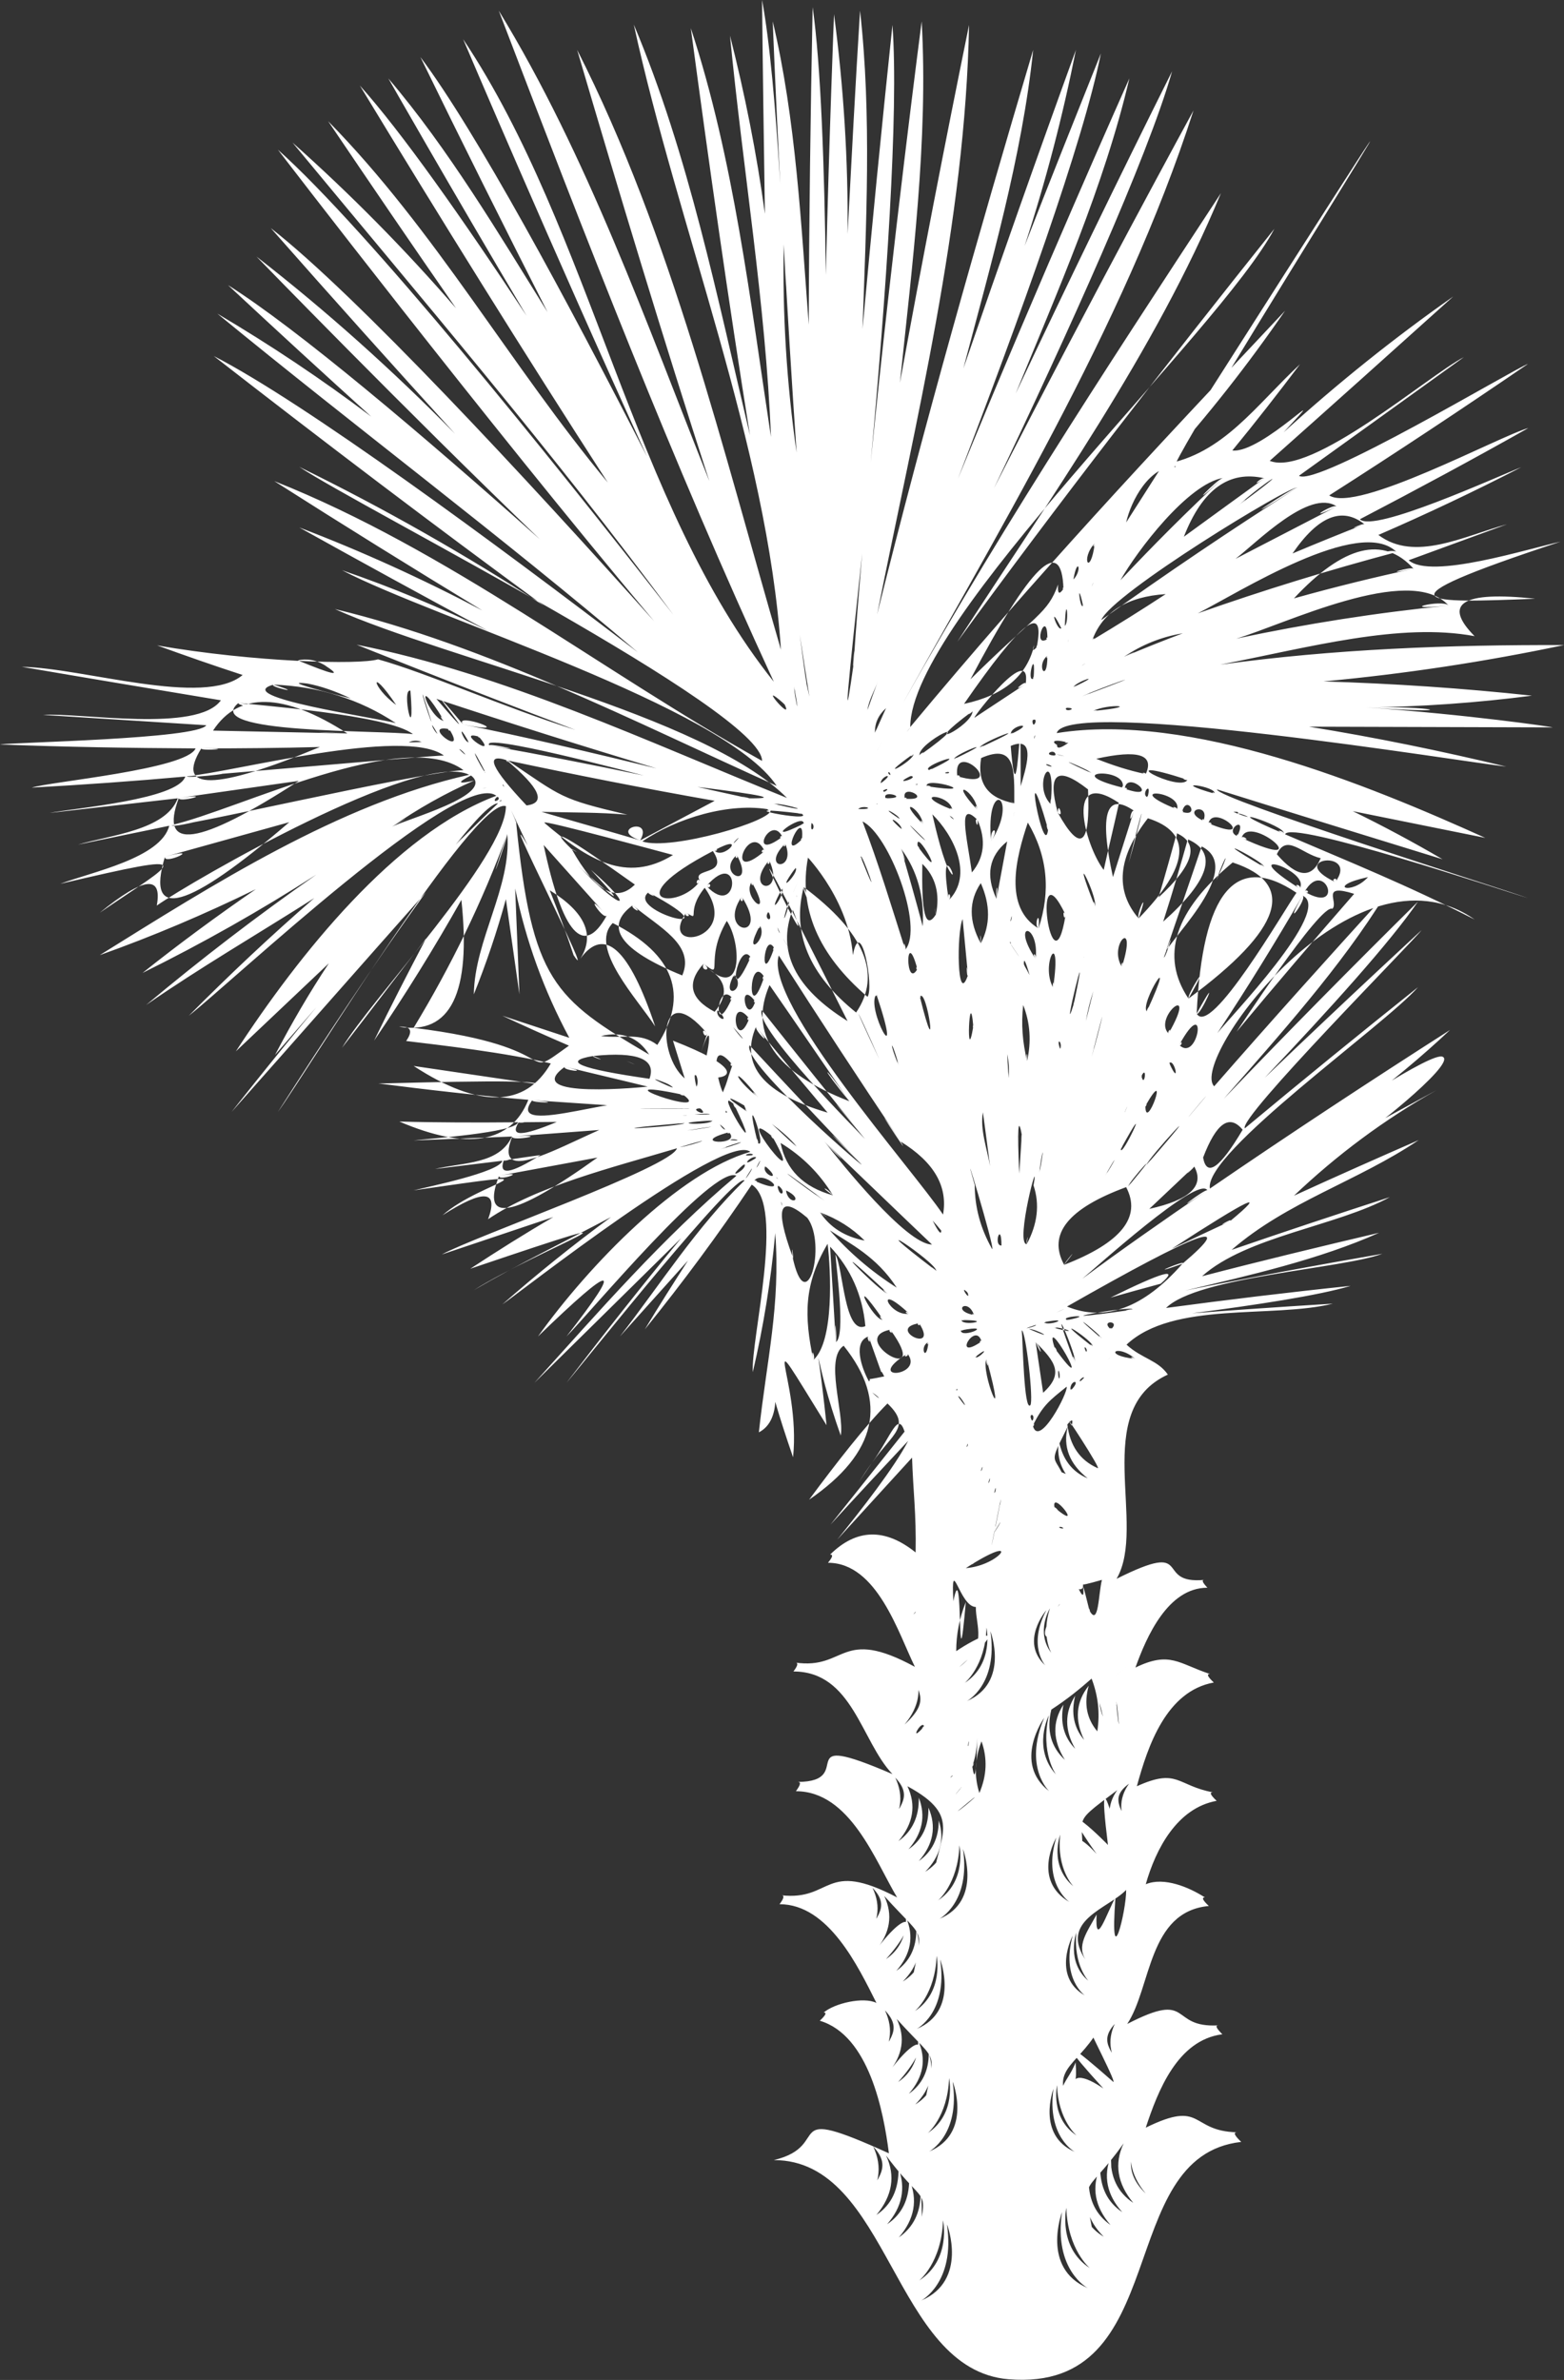 <?xml version="1.0" encoding="utf-8"?>
<!-- Generator: Adobe Illustrator 19.0.0, SVG Export Plug-In . SVG Version: 6.00 Build 0)  -->
<svg version="1.1" id="Layer_1" xmlns:sketch="http://www.bohemiancoding.com/sketch/ns"
	 xmlns="http://www.w3.org/2000/svg" xmlns:xlink="http://www.w3.org/1999/xlink" x="0px" y="0px" viewBox="-726.7 236.4 439 667.8"
	 style="enable-background:new -726.7 236.4 439 667.8;" xml:space="preserve">
<rect x="-726.7" y="236.4" width="439" height="667.8" fill="#333333" stroke="none"/>
<style type="text/css">
	.st0{fill:#FFFFFF;}
</style>
<title>fat palm</title>
<desc>Created with Sketch.</desc>
<g>
	<path class="st0" d="M-343.2,434.9c15.6-0.2,31.1-1.3,46.5-3.3c-19.4-2.1-38.9-3.4-58.5-4c22.7-2.1,45.2-5.5,67.5-10.2
		c-32.2-0.1-64.6,1.1-96.5,5.5c25.2-4.9,50.4-11.9,71.4-8c-9.1-9.2-3.4-12.7,17-10.5c-30.6,1.2-47,1.8,7.1-16
		c-8.9,1.9-36.4,10.7-42.6,5.2c9.2-3.4,18.4-6.7,27.6-10.1c-12.1,3.3-25.9,10.7-36.1,3c13.6-5.9,26.9-12.2,40.1-19
		c-6.7,2.6-41.4,18.5-45.3,14.6c15.9-8.3,31.7-16.8,47.3-25.6c-8,2.2-48.2,24-55.9,18.9c18.8-12,37.4-24.3,55.8-36.9
		c-4.1,1.5-59.2,34.6-64.3,31.4c15.4-11.1,30.9-22.2,46.3-33.3c-10,5.2-43,33.8-54.5,29.1c17.2-15.3,34.4-30.7,51.5-46.1
		c-16.7,11.7-32.5,24.4-47.6,38.1c15.5-16.7-6,6.1-14.4,5.1c6.5-7.9,12.8-16,19-24.2c-12.4,11.5-21.6,25.3-38.2,28.1
		c12.3-13.6,23.6-28,34-43.1c-38.4,40.8-69.4,73.8-105.2,116.8c0-30.1,86.8-110.7,102.2-139.8c-30.4,38.1-60.3,76.5-89,115.9
		c25.9-40.1,55.6-81.5,74-125.9c-32.8,50-65.8,100.3-94.6,152.7c30.8-55.8,67.3-114.9,86.9-175.9c0,0-28.7,52.5-56,106
		c20.8-43.6,43-92.5,50-117c-15,30-29.6,60.1-43.9,90.4c11.6-28.3,24.9-58.4,31.9-88.4c0,0-25.1,56.2-48.1,112.3
		c17.2-44.8,35.2-94.5,40.1-119.3c-7.2,18-14.4,36-21.4,54c5.9-18,10.7-36.4,14.4-55c-10.8,29.7-21.3,59.5-31.6,89.4
		c7.6-28.8,16.5-59.5,19.6-89.4c-15.6,52.5-30.6,105.2-43.8,158.4c10.7-53.8,24.8-110.3,25.8-165.4c-6.8,33.4-13.3,66.9-19.4,100.4
		c3.4-32.8,8-68.2,6.1-101.4c0,0-8.2,62.7-14.3,123.7c4.3-47,7.9-98.1,6.1-122.7c-3,28.4-5.8,56.8-8.4,85.3
		c1-29.2,2.6-60.1-0.7-89.3c-1.3,20.9-2.4,41.8-3.5,62.7c0.2-20.7-1.1-41.2-3.8-61.7c0,0-1.3,32.3-2.3,73.1
		c-0.4-30.8-1.4-58.9-3.7-75.1c-0.6,29.7-1,59.4-1.1,89.1c-2.1-27.8-3.6-57.7-10.1-85.1c0,0,0.7,18.7,2.1,45.6
		c-1.3-21.3-2.9-39.7-5.1-51.6c0.2,20,0.5,40,0.8,60c-2.3-16.9-5.6-33.5-9.8-50c3.6,37.4,10,75.1,11.5,112.6
		c-5.8-38-10.4-78-22.5-114.7c5.1,38.1,10.5,76.2,16.6,114.2c-9.1-38.3-17.2-78.8-32.6-115.2c12.3,56.6,37.5,118.2,41.3,175.4
		c-16.3-55.9-30.7-116.2-57.2-168.3c11.9,40.5,24.1,80.9,37.1,121c-17.6-44.2-34.2-91.3-59.1-132c24.2,63.3,48.8,126.8,77.2,188.3
		c-39.8-49.8-51-126.1-87.2-180.3c0,0,25,58.9,51.6,117.1c-22.6-44.3-48-91.3-63.6-112.1c11.7,24,23.6,47.8,35.7,71.6
		c-13.7-22-27.8-45.8-44.7-65.6c0,0,17,29.9,38.8,66.6c-18-27.3-35.1-51.6-46.8-64.6c22.7,37.4,45.8,74.6,69.6,111.4
		c-27.3-32.8-48.4-70.8-78.5-101.4c11.9,17.6,23.8,35.1,35.9,52.5c-14.3-16.5-29.6-32-45.9-46.5c36.3,43.9,73,86.7,106.9,132.5
		c-35.8-45.9-85.9-108.1-111-130.5c0,0,57.7,75.3,105.6,132.3c-36-40.2-83.7-91.7-107.6-110.3c17.1,19.4,34.3,38.6,51.7,57.7
		c-17.5-17.8-36-34.4-55.7-49.7c0,0,42,43.3,79.5,79.3c-33.1-29.5-68.1-59.1-87.5-71.3c13.3,12.4,26.7,24.7,40.2,36.9
		c-13.9-10.5-28.3-20.1-43.2-28.9c39,32,79.5,62.3,118,95c-40.6-31-93.5-70-119-83.1c30.6,23.8,61.4,47.2,92.7,70.1
		c-22.1-14.4-45-27.4-68.7-39c17.8,11.8,129.9,68.4,129.9,82.5c-45.5-25.4-88.2-59.2-136.9-78.5c19.3,12.3,38.8,24.4,58.4,36.3
		c-16.7-8.8-33.8-16.6-51.4-23.3c17.6,9.8,35.3,19.5,53,29c-13.3-6.5-27-12.2-41-17c26,13.6,107.1,38.2,122,60.5
		c-39.6-17.8-81.4-39.4-124-49.6c31.7,14.2,103.5,29.6,126.9,53c-38.7-15.6-79.6-34.9-120.8-43c0,0,29.3,11.8,61.4,23.9
		c-20.3-6.4-41.7-16-55.4-19.8c-5.2,1.6-34.8,0.8-62-3.9c8,2.9,16,5.7,24,8.3c-10.8,9.1-44.7-2-62-2.3c18.6,3.2,37.3,6.3,55.9,9.4
		c-6.6,9.2-39.4,3.4-49.9,4.1c15.3,1,30.5,1.9,45.8,2.9c-2.4,3.9-54.8,4.8-57.9,5.4c18.3,0.7,36.6,1,54.9,1.1
		c-2.6,5.9-40.7,9.3-46,11c14.4-0.8,28.7-1.8,43.1-3.1c-2.1,6.4-30.6,8.8-38.1,10.2c12-1.4,24-2.7,36-4.1c-3.4,9-19,10.3-28,13
		c8.5-1.8,17.1-3.5,25.6-5.3c-2.3,9.1-21.9,13-30.6,16.3c40.5-9.5,32.8-6.7,11.1,8.1c12.3-10,17.6-10.7,16-2
		c10-7,73.7-43.7,87.7-36.7c-36.4,8.1-72.2,31-103.7,50.6c14.9-5.3,29.5-11.5,43.8-18.5c-10.9,7.5-21.5,15.3-31.8,23.5
		c16.8-8.3,33.1-17.5,48.8-27.6c-16.5,11.5-32.4,23.7-47.8,36.6c15.3-10.6,31.5-20,47.2-30c-12.2,10.6-23.9,21.6-35.2,33
		c11.7-9.1,76-69.7,86.3-61.7c-28.4,10.6-55.5,44.7-73.1,71.7c8.7-8.2,17.4-16.5,26.1-24.7c-5.5,8.3-10.5,16.9-15.1,25.7
		c3.9-4.5,7.7-8.9,11.6-13.4c-13.4,16.1-23.8,29.4-23.8,29.4c18.2-20.5,36.3-41.1,54.5-61.6c-14.5,20-28.2,40.8-41.5,61.6
		c7.9-10.8,55.4-88.7,64-85.8c0,14.2-37.9,54.2-46,67.8c7.9-10.2,15.7-20.5,23.6-30.7c-5,9.5-9.9,19-14.6,28.7
		c8.7-12.8,16.9-26,24.5-39.5c2.8,26.1-3,38-17.5,35.6c3.3-0.2,4,1.1,2,4c9.2,1.1,28.3,3.3,40.6,6.3c-7.2,12.4-20.1,12.7-38.5,0.7
		c11.5,1.7,23.1,3.4,34.6,5.1c0-1.7-45.9,0-44.6-0.2c14,1.8,28.1,3.4,42.2,4.6c-4.9,12.2-17,14.3-36.2,6.1
		c11.1,0.3,22.2,0.3,33.3,0.2c-0.7,2.9-25.2,4.6-29.3,5.1c9.2-0.4,18.4-0.7,27.6-1.1c-3.6,7.8-13.5,7.2-21.6,9.1
		c6.3-0.8,12.6-1.5,18.9-2.3c-0.8,3.2-20.9,7.3-24.9,8.3c44.6-6.4,19-2.7,8.1,7c11.6-7.4,15.8-7.1,12.8,1.1
		c13.5-9.2,34.5-14.4,53-19.9c-1.3,5.2-56.7,24.7-66,29.8c10.4-3.5,20.9-7,31.3-10.5c-7.9,4.6-15.7,9.5-23.3,14.5
		c60-20.3,19.5-5.6,1,6c12.5-7.3,25.7-13.7,38.5-20.5c-10.5,7.7-20.7,15.9-30.5,24.5c3.7-2.4,62.5-48.7,69.6-42.8
		c-20,5.7-45.3,31.8-59.6,51.8c21.6-20.9,24.3-20.9,8,0c6.3-6.3,41.3-48.3,47.7-45.1c-20.6,17.3-38.7,38.2-56.7,58.1
		c13.7-13.5,27.5-27.1,41.2-40.6c-11,13.3-21.7,26.9-32.2,40.6c6.3-7.4,47.1-58.8,50-56.8c-13.4,13-23.6,29.1-35,43.8
		c6.4-7.1,12.7-14.2,19.1-21.3c-4.1,6.4-8.2,12.8-12.1,19.3c10.6-13.1,20.6-26.6,30-40.6c9.4,5.9-0.3,43.5,0.3,52.6
		c3-12.8,5.1-25.8,6.3-39c1.5,20.3-2.4,35.5-4.6,55.9c13.1-6.7-7.5-42.6,9.6,7c2.3-22.3-11.5-42.8,9.4-9c-3.3-31.4-3.8-18.6,4,2.9
		c1-6.4-4.6-21.6,0.8-25.2c12.6,15.7,9.4,30.1-9.7,43.2c7.7-10.4,16-21,22-27c6.8,6.5,1.5,8.3-4.3,16.6c5.5-7.7,7.2-14.5,9.1-8.7
		c-6.9,8.7-13.9,17.4-20.8,26.1c7.2-7.9,14.5-15.7,21.8-23.5c-3.8,7.4-13.2,19.4-19.9,27.7c7-7.7,14-15.3,21-23
		c0.3,9.5,1.2,15.6,1,26.6c-8.6-6.9-16.6-6.7-24,0.6c0.9,0,0.7,0.7-0.6,2.3c13.8,0,19.8,19.9,24.4,29.2c-21-11.4-19.2,0.9-33.6-1.2
		c0.9,0,0.8,0.8-0.5,2.5c16.6,0,19,19.6,27.8,28.8c-29.7-12.8-9.5,2.1-26.6,2.2c1,0,0.8,0.8-0.5,2.6c15.2,0,22.3,19.6,28.4,29.8
		c-20.6-10.8-18,1-32.5-0.6c0.9,0,0.8,0.8-0.5,2.5c13.8,0,22.1,17.6,27.2,27.7c-3.6-1.8-11.8,0.1-14.8,2.7c0.9,0,0.6,0.7-1.1,2.3
		c13.8,4.1,17.9,25.4,19.4,37.2c-31.5-14.3-15.1-2.2-32.3,1.9c32.6,0,33.3,58.8,65.9,61.5c46.5,3.8,29.2-62.6,65.3-66.6
		c-1.9-1.8-2.3-2.7-1.2-2.7c-13.3-0.3-9.3-9.3-25.6-1.3c3.4-10.3,8.9-24.6,21.5-26.2c-1.7-1.7-2.1-2.5-1.1-2.5
		c-14.1,0.8-7-10-25.6-0.4c6.8-10.3,5.8-31.5,22.9-33.1c-1.7-1.6-2.1-2.4-1.1-2.4c-4.5-2.9-11.5-5.8-16.6-3.7
		c2.8-9.9,8.8-21.4,19.9-23.4c-1.7-1.6-2.1-2.4-1.1-2.4c-10.1-1.9-9.8-6.9-21.3-1.7c3.1-11.4,8.3-26.7,21.6-29.1
		c-1.7-1.6-2.1-2.4-1.1-2.4c-8.8-2.9-11.2-6.5-20.9-1.8c3.1-8.6,9.1-22.4,20.2-22.4c-1.4-1.5-1.7-2.2-0.8-2.2
		c-14.6,1.4-2.3-11.5-24.7-0.3c8.7-14.9-7.5-47.3,14.4-57.3c-2.8-4.1-7.4-4.5-11.6-8.4c13.1-12.3,40.9-7.3,57.9-11.5
		c0,0-18.8,1.1-39.5,2.7c17.7-2.3,35.6-5,44.5-7.7c-17.3,1.8-34.6,3.9-51.8,6.2c8.8-8.8,49.5-11,60.7-15.2
		c-18.5,3.2-36.9,6.6-55.3,10.3c17.8-4.2,37.7-8.7,54.4-16.2c-16.6,3.9-33.2,7.9-49.7,12.2c12.5-11.2,38-14.1,52.7-22.2
		c-14.8,4.8-29.6,9.7-44.4,14.8c15.7-13.6,35.3-19.2,52.5-30.8c-11.7,5.1-23.4,10.3-35,15.6c12.1-11.5,25.4-21.4,40-29.6
		c-5.3,2.9-10.7,5.8-16,8.7c-8.1,7,22.3-16.3,17.7-18.1c-6.3-2.5-99.5,65.1-107.2,70.1c35.8-24.8,77.3-47.4,109.3-77.6
		c-22.7,14.5-45.2,29.3-67.4,44.5c-1.8-10,49.1-45.8,58.4-56.5c-16.3,13-32.5,26.2-48.6,39.6c-1.9-2.9,47.2-52.4,49.6-55.6
		c0,0-20.2,18.6-44,41.4c18.2-19.2,35.2-38,43-49.4c-18.4,18.2-36.6,36.6-54.5,55.3c15.5-17.7,33-37.1,45.4-57.3
		c-16.2,17.8-32.3,35.7-48.1,53.8c-7.2-7.2,39.1-70.6,73.1-46.8c-19-9.7-35-16.1-53.2-23.9c1.4-4.2,61.5,15.9,68.2,17.9
		c-7.6-2.7-87.9-28.1-87.3-30.5c21.1,6.6,42.2,13.1,63.3,19.6c-8.2-4.8-16.6-9.3-25.2-13.5c12.4,2.5,24.8,5,37.2,7.5
		c-33.2-15-82.9-35.4-120.3-29.4c2.9-10.2,114.8,8.2,126.2,9.4c-18.3-4.4-36.8-8.2-55.4-11.2c22.8,0.1,45.6,0.1,68.4,0.2
		C-290.7,440.4-314.6,436.9-343.2,434.9C-324.6,434.4-314.6,436.9-343.2,434.9z M-393.4,455.2C-395.3,459-416.9,447.6-393.4,455.2
		C-393.6,455.6-395.9,454.4-393.4,455.2z M-413.3,713.8C-411.7,727.7-413.6,714.6-413.3,713.8C-413.1,715.5-413.5,714.4-413.3,713.8
		z M-415.7,754.1c1.3,1.2-18.3-18.7-3.2,2.5c-11.1-12.3-6.5,6.6-6.5-8.2c-2.4,4.7-1.7,9.2,2.1,13.7c2-17.5-4.5-12.4,10.2-23.4
		c-3,4.2-2.9,8.8,0.3,13.8C-416.9,736.7-417.8,737.3-415.7,754.1z M-421.2,792.2c-6.3-5.3-3.4-13.5-3.4-13.5
		C-425.4,787.8-421.2,792.2-421.2,792.2z M-419.7,808c-2.8-4.8,7.6,15,5.2,12.3c-1.1-0.9-23.9-21.4-2.5,2.1
		c-11.9-8.1-6.8,4.2-7.8-7.3c-2.6,6.9-8.2,7.9,1.6,16.4C-433.6,817.9-426,817.3-419.7,808z M-411.5,818.2c-2.1-5.9-7.3-8.4-2.3-13.9
		C-416,809-415.2,813.6-411.5,818.2z M-424.5,835.6c-7.5-4.9-5.5-14.1-5.5-14.1C-429.7,831.3-424.5,835.6-424.5,835.6z
		 M-462.8,786.2c0,0,5.5,14.5-6.6,19.5C-469.4,805.7-460.6,801.2-462.8,786.2z M-469.9,800.7c0,0,5.7-4.7,6.1-15.5
		C-463.8,785.1-461.7,795.3-469.9,800.7z M-465.1,765.4c4.7-4.4,6.2-9.3,4.4-14.9c-0.3,5-2.4,8.7-6.3,11.1c4.2-4.3,5.5-9.1,3.8-14.4
		c0,5-1.9,8.8-5.6,11.4c4.1-4.7,5-9.7,2.7-15c0.1,5.2-1.8,9.1-5.6,11.7c3.9-4.5,4.9-9.3,2.9-14.5c0.1,5.3-1.8,9.4-5.7,12.2
		c4.2-5,5-10.1,2.5-15.4C-456.1,746.2-463.5,751.5-465.1,765.4z M-457.4,754.2c0,0,2.2,10.1-6.1,15.5
		C-463.5,769.8-457.8,765.1-457.4,754.2z M-504.3,588.8c-5-13.7-3.6-17.3,4.2-10.7C-494.5,585.5-500.4,607.4-504.3,588.8
		C-504.6,583.6-503.7,591.7-504.3,588.8z M-581.8,467.4c0.5,0.2-5.3-11.8,3.2,6.2c-9.8-16.7,20.2,42,12.9,30.8
		c-2-6.1-4.3-12.2-6.7-18.2c9.9,6.1,12.8,12.5,8.6,19.2c6.7-9.2,13.7-2.9,21,19c-4.8-7.5-18.8-22.1-11.9-29
		c17.3,8.8,21.5,20.2,12.5,34.2c-4.9-3.7-9.6-1.7-15.8-2.5c6-1.4,10.5,0.4,13.5,5.2C-571.2,516.6-577.4,511.6-581.8,467.4z
		 M-585.5,461.6C-585.1,461.5-585,461.5-585.5,461.6L-585.5,461.6z M-640.4,428.2c3.7,0.7,7.8,2.1,12.2,4.2
		C-641.9,428.9-646,427.5-640.4,428.2C-636.7,428.9-640.8,428.1-640.4,428.2z M-423.6,654.1c5.9-2.1-26.7-13.9-2.2,3.9
		c-3.8-16.2-8.1-7.5-1.2-21.3c-1.4,5.6,0.5,10.5,5.6,14.5c-4.4-1.8-7.1-5.4-8.1-10.6C-430.3,646-428.3,650.5-423.6,654.1z
		 M-427,695.3C-431.4,673.3-427.2,694.8-427,695.3C-427,695.3-428.3,692.8-427,695.3z M-452.8,687.3c0,5.6,3.4,10.8-4.7,16.9
		c16.3-14.1,4.3-8-0.8-4.5c0-4.7,0.9-9.3,2.7-13.8c-2.6,29.3-0.6-14.9-3.5-0.2C-459.8,671.9-457.4,687.3-452.8,687.3z M-448.7,694.1
		c0,0,5.5,14.4-6.6,19.6C-455.3,713.7-446.5,709.1-448.7,694.1z M-466.7,725L-466.7,725C-466.7,725-466.8,725-466.7,725L-466.7,725z
		 M-512,563.4C-512.1,563.5-512,563.4-512,563.4z M-519.5,556.4C-523.9,556.4-520.4,555.7-519.5,556.4
		C-520.2,556.4-519.8,556.2-519.5,556.4z M-533.8,553.6C-521.1,551.5-529.7,553.2-533.8,553.6C-531.3,553.2-533.8,553.6-533.8,553.6
		z M-535.3,553.9C-536.1,553.9-536.1,553.9-535.3,553.9C-535.5,553.9-535.3,553.9-535.3,553.9z M-531.8,549.1
		C-526.7,548.6-525.4,549.3-531.8,549.1C-530.6,549-531.8,549.1-531.8,549.1z M-533.9,549.4C-536.3,549.4-534,549.3-533.9,549.4
		C-534.2,549.4-533.9,549.4-533.9,549.4z M-428,591.3c-4.7-8.6,1.1-15.8,17.4-21.8C-406.2,577.9-412,585.1-428,591.3
		C-428.1,590.9-422.8,584.7-428,591.3z M-428.8,670C-428.9,670-428.8,670-428.8,670z M-459.2,651.8
		C-431.2,635.7-468.3,651.8-459.2,651.8C-455.7,649.8-459.2,651.8-459.2,651.8z M-457.8,628.2C-457.4,627.4-453.6,634.1-457.8,628.2
		C-457.7,628-457.3,628.9-457.8,628.2z M-566.2,474.7c-7.3-7-1.4-3.7,17.7,9.9C-553.7,489.8-559.6,486.5-566.2,474.7
		C-566.8,474.1-562.9,476.6-566.2,474.7z M-585.2,457.2C-598.2,446.3-584.7,458.9-585.2,457.2C-585.8,456.7-585.6,455.9-585.2,457.2
		z M-432.7,420.4C-432.7,428.6-436.1,423.1-432.7,420.4C-432.7,421.7-433.2,420.8-432.7,420.4z M-517,548.3
		c-14.2-9.5,7.5,1.7,13.9,9.8C-507.3,554.9-521.8,539.3-517,548.3C-517.6,547.9-517.8,546.8-517,548.3z M-520.7,546.2
		c9.4,19.5-4.4-3-1.1-0.8C-521.7,545.4-521.4,545.7-520.7,546.2C-519.4,548.9-521.4,545.7-520.7,546.2z M-523,548.5
		C-523,547.3-522.3,549.1-523,548.5C-523,548.5-522.9,548.6-523,548.5z M-530.2,483.6c-6.1,8.5-24,6,3.6-8.4
		C-521.8,482.4-532.9,479.7-530.2,483.6C-531.7,485.7-531.2,482.2-530.2,483.6z M-574,467.2c-0.2-0.8,33.9,8.5,36.2,9.1
		C-550.9,484.4-561.8,477.6-574,467.2C-574.1,466.8-573.3,467.8-574,467.2z M-526.2,475C-516.5,469.8-523.7,478-526.2,475
		C-524.7,474.2-525.7,475.6-526.2,475z M-501.7,464.7C-497.5,467.5-525.8,461.8-501.7,464.7C-501.4,464.9-504.2,464.4-501.7,464.7z
		 M-495.3,556.7c10.1,9.6,20.1,19.3,30.2,28.9C-472.3,585.6-490.7,562.6-495.3,556.7C-485.8,566.1-493.2,559.4-495.3,556.7z
		 M-452.3,466.5c2.4,5.6,1.9,10.5-1.6,14.7C-455.3,471.2-458.1,460.6-452.3,466.5C-452.1,470-453.5,465.3-452.3,466.5z
		 M-419.8,514.5c-0.7,2.8-1.4,5.6-2.1,8.4C-421.4,520-420.7,517.2-419.8,514.5z M-467,472.1C-467,472.8-476.5,462.6-467,472.1
		C-467,472.2-468,471.1-467,472.1z M-474.2,466.2C-481.1,461.6-474.2,465.1-474.2,466.2C-475.1,465.6-474.2,466.1-474.2,466.2z
		 M-445.6,585.9C-448,585.9-445.6,578.8-445.6,585.9C-445.7,585.9-445.6,585.8-445.6,585.9z M-453.1,568.9c-4.8-16.8,5.8,18,4.9,18
		C-451.5,581.1-453.1,575.1-453.1,568.9z M-438.5,585.5c-3.4,0,3.8-27.1,1.9-16.5C-434.8,574.4-435.5,579.9-438.5,585.5
		C-438.8,585.5-437.8,581.1-438.5,585.5z M-469.2,508.3C-472.6,514.3-472.6,495.7-469.2,508.3C-469.6,509-469.6,506.8-469.2,508.3z
		 M-472.6,502.9c-3.8-12-7.5-24.2-12-36C-477.2,470.4-467.3,496.5-472.6,502.9C-473.7,499.4-472.1,502.3-472.6,502.9z M-485.8,463.4
		C-484.5,462.1-480.3,463.6-485.8,463.4C-485.5,463.1-485.8,463.4-485.8,463.4z M-482.8,460.7C-483.1,460.5-483.1,460.5-482.8,460.7
		C-482.9,460.7-482.8,460.7-482.8,460.7z M-485.1,476.9C-485.1,474.6-478.4,493.7-485.1,476.9C-485.1,476.5-484.3,478.9-485.1,476.9
		z M-468.5,516.1C-466.6,512.9-463,538.2-468.5,516.1C-468.2,515.6-468.3,516.9-468.5,516.1z M-434.9,565.4
		C-434.9,562.9-432.9,554-434.9,565.4C-434.9,564.8-434.6,563.7-434.9,565.4z M-473.8,474.5c4.6,6.2,6.6,13.5,6.1,21.8
		C-469.7,488.8-471.8,481.4-473.8,474.5C-473,475.7-471.8,481.4-473.8,474.5z M-480.7,461.9C-480.2,461.9-480.4,462.2-480.7,461.9
		C-480.6,461.9-480.6,462-480.7,461.9z M-481.3,459.5C-481,459.5-480.6,459.5-481.3,459.5C-481.2,459.5-481.2,459.5-481.3,459.5z
		 M-438.4,534.1c-1.3-5.2-1.7-10.4-1.1-15.7C-437.5,523.5-437.2,528.7-438.4,534.1C-438.8,531.7-438.2,531.3-438.4,534.1z
		 M-439.9,554.8c-0.2,3.7-0.5,7.4-0.7,10.9C-441.2,553-440.9,549.3-439.9,554.8C-440.1,558.5-440,554.4-439.9,554.8z M-443.6,538.9
		c-0.1-2.2-0.3-4.5-0.4-6.7C-443.5,534.4-443.4,536.6-443.6,538.9C-443.7,536.7-443.6,537.6-443.6,538.9z M-448.8,563.6
		c-0.8-4.7-2.9-10.4-2-15.1C-450.1,553.5-449.5,558.5-448.8,563.6C-449,562.4-449.5,558.7-448.8,563.6z M-463.6,496
		C-463.5,496.4-463.5,496.4-463.6,496C-463.6,496-463.6,496.1-463.6,496z M-464,493c-2.9,4.5-4.1-0.3-3.8-14.2
		C-464.1,482.4-462.8,487.2-464,493C-464.1,493.1-464.6,489.1-464,493z M-473.6,469.1C-479.3,464.1-473.6,467.3-473.6,469.1
		C-474.4,468.4-473.6,468.9-473.6,469.1z M-478.8,458.2C-476.2,456.9-478.8,459.4-478.8,458.2C-478.6,458.1-478.8,458.3-478.8,458.2
		z M-420.3,533C-414.7,511.1-418.4,526.8-420.3,533C-419.4,529.5-419.3,529.8-420.3,533z M-429.1,530.8
		C-430.4,527.4-428.4,528.5-429.1,530.8C-429.3,530.3-429,530.5-429.1,530.8z M-439.3,507.1c-0.1-2.1,0.4-1.2,1.6,2.9
		C-438.2,509-438.8,508-439.3,507.1C-439.3,506.8-438.8,508-439.3,507.1z M-443,501.3C-437.8,509-443,501.5-443,501.3
		C-443.4,500.7-443,500.2-443,501.3z M-443.1,494.9C-442.4,491.6-442.8,495.2-443.1,494.9C-443,494.4-443,495-443.1,494.9z
		 M-453.5,524.4C-455.6,537-454.6,511.7-453.5,524.4C-453.7,525.6-453.6,523.2-453.5,524.4z M-469.1,473.9
		C-470.1,467.7-459.9,486.4-469.1,473.9C-469.2,473.3-468,475.4-469.1,473.9z M-467.6,467.7C-475.5,459.7-468.3,462.9-467.6,467.7
		C-468.9,466.4-467.8,466.3-467.6,467.7z M-478.1,460.4C-479.4,457.8-470.8,460.4-478.1,460.4C-478.2,460.2-477.2,460.4-478.1,460.4
		z M-474.3,535.7C-477.1,529.3-476.9,526.5-474.3,535.7C-475.1,533.9-474.9,533.6-474.3,535.7z M-479.1,535.3
		C-479.4,534.9-479.4,534.9-479.1,535.3C-479.2,535.2-479.2,535.2-479.1,535.3z M-455.1,599.1C-454.1,602.1-457.8,596.4-455.1,599.1
		C-455,599.4-455.4,598.8-455.1,599.1z M-425.3,518.1C-429.4,531.3-420,492.7-425.3,518.1C-425.7,519.4-424.8,515.7-425.3,518.1z
		 M-431.1,513.5C-434.8,506.9-428.5,495.8-431.1,513.5C-431.5,512.8-430.7,510.8-431.1,513.5z M-436,505.5
		C-443.2,494.7-434.9,495.3-436,505.5C-437.2,503.7-435.8,503.7-436,505.5z M-451.4,501.1c-3.4-6.2-3.4-11.9,0-16.9
		C-448.7,490.3-448.7,495.9-451.4,501.1C-451.9,496.5-451.1,500.4-451.4,501.1z M-455,510c-3.1,9.2-3.2-12.2-1.5-15.7
		C-456,499.5-455.5,504.7-455,510C-455.4,511.2-455.5,504.6-455,510z M-460.4,489c-2.9-18.9,3.2-3.5,0.3-8.1
		c-1.7-2.5-3.9-11.6-4.9-16C-459.2,470.6-453.3,481.8-460.4,489C-460.9,485.8-459.3,487.9-460.4,489z M-472.7,460.5
		C-474,455.8-464.3,461.2-472.7,460.5C-472.9,459.8-471.5,460.6-472.7,460.5z M-498.9,467.3C-497.4,468.4-499.5,470.8-498.9,467.3
		C-498.4,467.7-499,467.3-498.9,467.3z M-501.6,471.9C-508.6,478.9-500.6,462-501.6,471.9C-502.3,472.6-501.5,470.9-501.6,471.9z
		 M-499.9,477c-2.4-2.3,11.3,10.4,12.6,27.4c2.2-11.7,6,9.2,4.1,11.7C-497,504.3-502.6,491.3-499.9,477z M-480.7,515.4
		C-472.6,539.6-483.9,519.1-480.7,515.4C-480.5,516-481.3,516.1-480.7,515.4z M-479.9,533.6C-488.9,514.4-486.2,519.2-479.9,533.6
		C-479.9,533.6-481.8,529.3-479.9,533.6z M-463.9,593C-487.7,574.9-463.9,590.5-463.9,593C-466.8,590.8-463.9,592.8-463.9,593z
		 M-436.1,608.2C-434.6,608.2-442.2,610.2-436.1,608.2C-436,608.2-436.7,608.4-436.1,608.2z M-422.4,505.1
		C-422.4,503.6-426.3,494.8-422.4,505.1C-422.4,505.2-422.7,504.3-422.4,505.1z M-427.6,493.1C-431.4,516.9-437.4,472.6-427.6,493.1
		C-428,495.6-428.7,490.8-427.6,493.1z M-435.2,496.9c-9.9-5.9-6.3-19.9-3-29.7C-432.7,476.5-431.7,486.4-435.2,496.9
		C-436.7,496-434.6,490.8-435.2,496.9z M-447,488.6c-3.1-6.6-2.1-12,3-16.1C-445,477.8-446,483.2-447,488.6
		C-447.3,484.8-446.4,484.1-447,488.6z M-460.2,465.3C-459.3,465.5-458.1,467.4-460.2,465.3C-459.9,465.4-459.8,465.7-460.2,465.3z
		 M-469.8,456.6C-468.9,456.1-468.8,456.6-469.8,456.6C-469.6,456.5-469.6,456.6-469.8,456.6z M-471,454.1
		C-468.4,454.7-477,457-471,454.1C-470.6,454.2-471.4,454.3-471,454.1z M-479.5,456.2C-479.5,454.1-475,452.9-479.5,456.2
		C-479.5,456.1-478.8,455.7-479.5,456.2z M-501.1,467.5C-514.3,474.1-501.1,464.1-501.1,467.5C-502.5,468.2-501.1,467.3-501.1,467.5
		z M-507.1,471.2C-517,478.6-510.4,464.5-507.1,471.2C-508.3,472.1-507.5,470.4-507.1,471.2z M-506.3,473.1
		C-503,481.2-513.6,480.4-506.3,473.1C-505.9,474.1-507.4,474.2-506.3,473.1z M-503.4,479.9C-502.1,481.2-509.8,488.7-503.4,479.9
		C-503.3,480-504.2,481-503.4,479.9z M-502.7,483.5C-505.2,489.8-503.5,485.4-502.7,483.5C-503.1,484.5-502.7,483.5-502.7,483.5z
		 M-503,487.6C-503,488.7-503.1,487.7-503,487.6C-503,487.8-503.1,487.7-503,487.6z M-501.1,485.3c17.1,12.8,22,24.5,14.7,35.2
		C-499.6,509.9-504.5,498.2-501.1,485.3C-496.9,495.2-501.4,486.8-501.1,485.3z M-463.3,587.4C-463.6,587.2-463.6,587.2-463.3,587.4
		C-463.3,587.5-463.3,587.4-463.3,587.4z M-453.3,605.4C-459.9,604.1-455,600.4-453.3,605.4C-454.4,605.2-453.5,604.8-453.3,605.4z
		 M-411.8,507.7C-415.8,501.3-407.2,493.3-411.8,507.7C-412.3,506.9-411.1,505.5-411.8,507.7z M-432.5,469.1
		C-433.6,478.6-440.3,442.1-432.5,469.1C-432.6,470-433.4,466-432.5,469.1z M-442,464.3C-445.4,478.2-442,474.9-442,464.3
		C-442.6,466.8-442,464.2-442,464.3z M-459.4,463.6C-472,458.7-460.2,458.9-459.4,463.6C-460.7,463.1-459.5,463-459.4,463.6z
		 M-466.6,457C-467.2,454-449.4,459.6-466.6,457C-466.7,456.5-464,457.4-466.6,457z M-461.6,453.3
		C-460,452.5-459.7,453.7-461.6,453.3C-461.2,453.1-461.2,453.4-461.6,453.3z M-465.8,452.5C-469.1,451.6-451.7,445.8-465.8,452.5
		C-466.2,452.4-464.1,451.7-465.8,452.5z M-476.7,453.9C-477.9,453.5-477.2,452.2-476.7,453.9C-477,453.8-476.8,453.6-476.7,453.9z
		 M-512.1,475.2C-523.8,485.2-516.3,466.2-512.1,475.2C-513.5,476.4-512.7,473.9-512.1,475.2z M-510.8,477.8
		C-506,488.1-518.4,486.6-510.8,477.8C-510.2,479.1-512,479.2-510.8,477.8z M-507.1,485.6C-506.3,487.8-512.2,495-507.1,485.6
		C-507,485.9-507.8,486.9-507.1,485.6z M-505.3,489.3C-504.8,490.3-508.4,499.4-505.3,489.3C-505.2,489.5-505.3,489.3-505.3,489.3z
		 M-504.2,491.6c9.5,23.9-29.1-57.7,15.4,31.3C-503.6,513.7-508.7,503.3-504.2,491.6C-504,492.1-504.6,492.9-504.2,491.6z
		 M-505,502.9C-506.1,501.2-508.6,496.8-505,502.9C-505.6,502-505.6,501.9-505,502.9z M-473.9,556.7c9.4,5.8,13.3,12.6,11.9,20.5
		c-8.5-12.7-50.4-59.7-46.1-72.7C-496.9,522-485.5,539.4-473.9,556.7C-469.8,563.6-485.9,538.9-473.9,556.7z M-488.3,545.4
		c-20.9-8.1-28.3-19-22.4-32.6C-503.2,523.6-495.8,534.5-488.3,545.4C-496.8,535.1-496.2,534-488.3,545.4z M-462.5,581.7
		c0,1.3-0.8,0.4-2.4-2.8C-464.1,579.8-463.3,580.7-462.5,581.7z M-483.9,556c-1.2-1.4-31-31-29-36.2
		C-503.3,531.9-493.6,544-483.9,556C-494,544-495.1,542.2-483.9,556z M-476.9,578.8C-478.3,577.6-486.6,571.1-476.9,578.8
		C-478.1,577.8-478.3,577.7-476.9,578.8z M-492.9,571.8c-8.3-2.3-13.2-7.2-14.7-14.7C-501.5,560.8-496.6,565.7-492.9,571.8
		C-497.2,568.8-494.5,569.7-492.9,571.8z M-495.2,573.3C-499.9,570.5-516.2,557.8-495.2,573.3C-498.3,571.5-498.6,570.8-495.2,573.3
		z M-456.8,606.8C-447.1,606.8-456.8,608.6-456.8,606.8C-455.4,606.8-456.8,607-456.8,606.8z M-451.2,612.8
		C-459.7,618.7-452.9,606.9-451.2,612.8C-452.2,613.5-451.4,612.1-451.2,612.8z M-453,617.2C-447.8,613.1-452.1,618-453,617.2
		C-452.1,616.5-452.8,617.4-453,617.2z M-437.9,609.3C-435.7,609.3-429.5,612.9-437.9,609.3C-437.2,609.3-437.9,609.3-437.9,609.3z
		 M-434.2,607.5l0.1,0.1C-434.1,607.6-434.1,607.5-434.2,607.5z M-416.5,566.3C-412.1,558.5-414.1,562.8-416.5,566.3
		C-415.7,564.9-415.6,565-416.5,566.3z M-412.1,558.8C-402.6,541.5-412.1,561.9-412.1,558.8C-411,556.8-412.1,559-412.1,558.8z
		 M-411,548.5C-409.7,545.2-410.7,548-411,548.5C-410.8,548-410.7,548.1-411,548.5z M-406.3,538.3
		C-404.6,534.9-405.5,542.1-406.3,538.3C-406.1,537.9-406.2,538.8-406.3,538.3z M-407.1,494.1c-6.7-7.8-5.9-17.2,2.6-28.1
		C-391.9,470-392.8,479.4-407.1,494.1C-407.9,492.9-403.8,484.6-407.1,494.1z M-396.4,470.2c6.5,2.9,4.8,8.9-5.1,18
		C-399.6,481.8-397.9,475.7-396.4,470.2C-396,470.4-397.9,475.7-396.4,470.2z M-409.9,478.6C-404.1,455.1-406.2,465.8-409.9,478.6
		C-408.7,473.7-408.4,473.5-409.9,478.6z M-408.4,463.9c-2,6.2-3.9,12.4-5.9,18.6C-418.2,464.7-416.2,458.5-408.4,463.9
		C-410.1,469.1-409.4,463.4-408.4,463.9z M-419.3,490.9C-426.9,471.6-418.6,487.7-419.3,490.9C-420.4,488.1-419.1,490-419.3,490.9z
		 M-429.8,464.4c-3-11.1-0.2-13.3,8.5-6.5C-420.6,473.8-423.4,475.9-429.8,464.4C-429.7,460.8-428,466.5-429.8,464.4z M-431.8,462
		C-437.3,456.4-430.1,444.7-431.8,462C-432,461.8-431.5,458.9-431.8,462z M-448.5,472.5C-450.2,454.4-440.4,459.7-448.5,472.5
		C-448.9,468.3-445.9,468.4-448.5,472.5z M-452.4,463.6C-461.1,454.1-452.7,458.5-452.4,463.6C-453.5,462.4-452.5,462.1-452.4,463.6
		z M-458,454.2C-459.4,443.3-443,458.6-458,454.2C-458.1,453.4-456.3,454.7-458,454.2z M-458.9,449.4
		C-458.9,448-444.7,442.6-458.9,449.4C-458.9,449.2-457,448.5-458.9,449.4z M-468.6,448.4C-469.3,444.8-450.4,435.5-468.6,448.4
		C-468.7,447.9-466.2,446.7-468.6,448.4z M-520.8,473.1C-521,472.7-517.5,469.7-520.8,473.1C-520.9,472.9-520.3,472.6-520.8,473.1z
		 M-519.9,476.3C-514.4,486.4-526,481.7-519.9,476.3C-519.2,477.6-520.9,477.2-519.9,476.3z M-515.7,483.9
		C-509.2,495.5-518.7,488-515.7,483.9C-514.8,485.5-516.2,484.6-515.7,483.9z M-511,492.2C-509.3,495.6-512.7,494.4-511,492.2
		C-510.8,492.6-511.3,492.6-511,492.2z M-508.5,496.6C-507.2,499.2-508.1,498.2-508.5,496.6C-508.3,497-508.5,496.6-508.5,496.6z
		 M-509.4,502.4C-513.5,514.5-512.4,497.3-509.4,502.4C-509.9,503.9-509.7,501.9-509.4,502.4z M-512.2,510.5
		C-517.1,525.3-516.6,503.5-512.2,510.5C-512.8,512.3-512.7,509.7-512.2,510.5z M-514.7,517.4C-517.2,525-519.9,510.6-514.7,517.4
		C-515,518.3-515.4,516.5-514.7,517.4z M-516.4,522.2C-520.4,532.5-522.4,514.7-516.4,522.2C-516.9,523.5-517.2,521.2-516.4,522.2z
		 M-514.5,524.5c5.6,6.8,12.6,15.2,20.1,24.1C-512.4,543.3-519.1,535.3-514.5,524.5C-508.9,531.3-514.9,525.7-514.5,524.5z
		 M-485.6,562.4c6.5,6.2-33.2-27.7-30.7-32.7C-506.2,540.6-495.9,551.5-485.6,562.4C-493,555.3-497.5,550-485.6,562.4z
		 M-513.8,544.4C-521.1,538.7-521.7,534.3-513.8,544.4C-516,542.7-515.6,542.1-513.8,544.4z M-509.9,555.3
		C-499,574.9-522.3,544.9-509.9,555.3C-508.9,557.1-511.1,554.3-509.9,555.3z M-457,609.7C-446.8,607.7-457,612.2-457,609.7
		C-455.4,609.4-457,609.9-457,609.7z M-458,626.4C-458.6,627-458,625.5-458,626.4C-458.1,626.5-458,626.3-458,626.4z M-449.8,617.7
		C-443.5,640.8-451.6,621.2-449.8,617.7C-448.8,621.4-450.2,618.5-449.8,617.7z M-437.5,633.6C-435.9,632.5-436.9,637.2-437.5,633.6
		C-437.2,633.4-437.4,634.2-437.5,633.6z M-437.5,630.7c-1.8,1.8-2.1-18.1-2.4-21C-438.8,609.7-436.5,629.6-437.5,630.7z M-436,613
		c5.5,5.5,8,8.8,2.1,14.2C-434.6,622.4-435.3,617.7-436,613C-434.5,614.5-433.7,618.2-436,613z M-429.7,620.7
		C-428.7,622.3-429.7,625.4-429.7,620.7C-429.4,621.2-429.7,621.5-429.7,620.7z M-430.6,614.8C-434.7,602.5-418.2,631.6-430.6,614.8
		C-431.1,613.3-429.2,616.7-430.6,614.8z M-433.7,607.4C-425.2,605.8-432.4,608.7-433.7,607.4C-432.6,607.2-433.5,607.6-433.7,607.4
		z M-405.2,546.7C-398,534.1-405.2,554.6-405.2,546.7C-404.4,545.3-405.2,547.4-405.2,546.7z M-398.5,534.7
		C-397,533.2-395.3,541.8-398.5,534.7C-398.4,534.6-398.1,535.6-398.5,534.7z M-404.8,520.2C-406.9,518-395.6,500.1-404.8,520.2
		C-405,520-403.6,517.6-404.8,520.2z M-393.3,471.9c8.5,3.7,6.2,11.4-6.9,23.1C-397.5,486.6-395.2,478.7-393.3,471.9
		C-392.7,472.2-395.2,478.7-393.3,471.9z M-411,457.7C-410.3,452.2-400.5,461.4-411,457.7C-410.9,456.9-409.6,458.2-411,457.7z
		 M-412.6,461.7c-1.4,6.3-2.9,12.5-4.3,18.8C-422.3,473.4-428,451.4-412.6,461.7C-413.7,466.4-412.9,461.5-412.6,461.7z
		 M-431.2,451.6C-434.1,451.1-433.2,450.2-431.2,451.6C-431.9,451.5-431.8,451.2-431.2,451.6z M-442,461.8
		c-7.4-1.4-10.5-5.6-9.3-12.7C-441.5,444.8-442,452.6-442,461.8C-444.6,459.9-442,461.7-442,461.8z M-451.7,446.2
		C-451.7,444.7-433.6,437.9-451.7,446.2C-451.7,445.9-449.3,445.1-451.7,446.2z M-427,416.7C-426.9,416.2-426.5,415.1-427,416.7
		C-427,416.7-426.9,416.4-427,416.7z M-428.3,418.1c-0.2,0.2-0.4,0.3-0.4,0.3C-431.6,421.2-429.7,422.6-428.3,418.1z M-436.6,426.8
		C-438.8,428.2-435.8,417-436.6,426.8C-436.9,427-436.5,425.6-436.6,426.8z M-438.8,428.3c-4.8,3.2-9.6,6.3-14.4,9.5
		C-453.3,437.2-437.1,416.4-438.8,428.3C-443.7,431.5-438.6,426.9-438.8,428.3z M-453.7,435.9C-453.7,440.1-470.1,448.1-453.7,435.9
		C-453.7,436.3-456.1,437.7-453.7,435.9z M-470.3,447.9C-469.9,449.8-482.2,456.4-470.3,447.9C-470.2,448.4-472.1,449.2-470.3,447.9
		z M-509.7,461.9C-505.7,461.9-496.3,465.1-509.7,461.9C-508.9,461.9-507.2,462.5-509.7,461.9z M-510.4,463.6c1.1,3-28,11.6-36,8.9
		C-536.9,466-521.8,461.4-510.4,463.6C-510.1,464.4-512.5,463.2-510.4,463.6z M-547,472.2c-9.2-2.7-18.5-5.3-27.7-8
		c7.7,0.2,16.3,0.1,24.1,0.8c-19-4.5-18.1-4.8-33.5-15.2c19.3,4.1,38.6,7.9,58,11.3C-533.1,464.8-540,468.5-547,472.2
		C-556.2,469.1-543.1,465.3-547,472.2z M-584.5,449.7c9.3,7.8,11.2,12,5.6,12.7C-588.8,451.9-590.7,447.7-584.5,449.7
		C-583.5,451-585,449.6-584.5,449.7z M-544.7,486.8C-519,500.6-551.3,492-544.7,486.8C-541,488.8-545.2,487.2-544.7,486.8z
		 M-534.1,492.5c4.3,2.5-0.4-0.1,5.2-7C-518.3,500.2-542.3,504.3-534.1,492.5C-532,493.7-535,493.8-534.1,492.5z M-528.4,485
		C-518.4,473.6-519.2,494.8-528.4,485C-526.9,483.3-527.1,486.4-528.4,485z M-518.5,488C-510.2,500.8-525.7,498.4-518.5,488
		C-517.4,489.7-519.6,489.6-518.5,488z M-513.4,496.1C-511,500-518.6,505.8-513.4,496.1C-513.1,496.6-514.2,497.6-513.4,496.1z
		 M-516,505C-523.3,521.1-519.5,499.7-516,505C-516.9,507-516.4,504.4-516,505z M-520.6,509.8C-516.9,514.4-524.8,517.4-520.6,509.8
		C-520.2,510.3-521.2,510.9-520.6,509.8z M-521.2,516.4C-526.8,529.1-525.6,511.2-521.2,516.4C-521.9,518-521.8,515.7-521.2,516.4z
		 M-525.3,519.8C-521.1,523.9-526.1,522.3-525.3,519.8C-524.9,520.2-525.4,520.1-525.3,519.8z M-520.9,524.6
		C-515.8,530.3-519.2,527.3-520.9,524.6C-520.1,525.5-520.9,524.6-520.9,524.6z M-521.1,535.2c-1.9,5.3-1.1,3.8-2.7,7.7
		C-525.4,539.7-527.9,527-521.1,535.2C-521.5,536.3-522.1,534-521.1,535.2z M-527.1,538.6C-522,552.2-525.9,541.6-527.1,538.6
		C-526.5,540.2-527.1,538.6-527.1,538.6z M-527.6,539.6C-524.9,549.3-525.6,546.5-527.6,539.6L-527.6,539.6z M-531.2,541.4
		C-532.8,535-530,538.9-531.2,541.4C-531.4,540.6-531.1,541.2-531.2,541.4z M-524.6,551.9C-521.8,554.2-524,553.4-524.6,551.9
		C-524,552.4-524.6,551.9-524.6,551.9z M-514,557.1C-518.6,538.5-511,559.5-514,557.1C-514.7,554.3-513.5,557.5-514,557.1z
		 M-496.5,576.6c4.9,1.8,9,4.4,12.5,7.9C-489.6,583.4-493.7,580.8-496.5,576.6C-492.5,579.1-496.1,577.1-496.5,576.6z M-465.1,597.7
		C-465.2,597.7-465.2,597.7-465.1,597.7z M-451,648C-453.7,644.4-460.1,672.2-451,648C-450.7,648.4-451.9,650.4-451,648z
		 M-429.4,665.1C-429.4,664.2-426.8,665.8-429.4,665.1C-429.4,664.9-428.7,665.3-429.4,665.1z M-430.7,659.4
		C-431.8,653.9-421.9,666.8-430.7,659.4C-430.8,658.9-428.7,661.1-430.7,659.4z M-436.8,636.4c2.8-5.6,4.6-7,9.5-10.9
		C-426.8,627-435.1,643-436.8,636.4C-436.1,635-436.6,637.2-436.8,636.4z M-426.2,626.6C-426.7,623.6-422.7,623.1-426.2,626.6
		C-426.3,626-425.6,626-426.2,626.6z M-423.6,624.1C-424,623.2-420.8,621.8-423.6,624.1C-423.7,623.9-423.1,623.7-423.6,624.1z
		 M-425,618.8C-434,594.9-423.9,617.7-425,618.8C-426.4,615.1-424.5,618.3-425,618.8z M-431.1,608.9
		C-428.4,608.6-422.7,611.2-431.1,608.9C-430.1,608.8-429.7,609.3-431.1,608.9z M-395.7,529.6C-387.4,514.5-390.3,534.9-395.7,529.6
		C-394.6,527.6-395,530.3-395.7,529.6z M-398.7,526.4C-403.2,521.8-390,511.2-398.7,526.4C-399.2,525.9-397.5,524.3-398.7,526.4z
		 M-400,505c3.5-10.4,7.1-20.7,10.6-31.1C-376.2,480.5-401.5,502.7-400,505C-395.9,493.7-399.6,505.6-400,505z M-394.9,464.2
		C-393.6,459.1-389.7,465.9-394.9,464.2C-394.7,463.4-394.3,464.4-394.9,464.2z M-396.3,463.5C-412.6,456.9-394.8,458.3-396.3,463.5
		C-398.8,462.5-396.1,462.8-396.3,463.5z M-404.6,460.1C-406.7,459.3-403.2,455.1-404.6,460.1C-404.9,460-404.4,459.4-404.6,460.1z
		 M-411.6,457.4C-429.9,452.8-410.1,451.5-411.6,457.4C-412,457.3-411.4,456.6-411.6,457.4z M-420.4,453.3
		C-434.6,446.8-420.4,452.6-420.4,453.3C-422.4,452.4-420.4,453.1-420.4,453.3z M-440.2,457c0-36.7-0.7,15.3-2.8-11.3
		C-435.5,442.5-438.9,452.5-440.2,457C-440.2,456.9-439.5,454.6-440.2,457z M-443,442.4C-443,439.7-435.2,438.8-443,442.4
		C-443,442-441.9,441.9-443,442.4z M-436.9,438.5C-434.9,437.4-436.9,441.7-436.9,438.5C-436.7,438.4-436.9,438.9-436.9,438.5z
		 M-427.2,434.3C-426.9,434.3-426.9,434.3-427.2,434.3C-427.3,434.3-427.3,434.3-427.2,434.3z M-425.4,429.2
		C-424.6,427.6-416.2,424.9-425.4,429.2C-425.3,429-424.1,428.6-425.4,429.2z M-427.8,412C-427.5,402.1-426.5,411-427.8,412
		C-427.8,412-427.4,411.7-427.8,412z M-428.8,412.7C-430,413.6-432.6,405-428.8,412.7C-429.3,413.1-428.8,412.7-428.8,412.7z
		 M-432.7,415.7C-437.2,418.6-432.7,406.4-432.7,415.7C-433.3,416.1-432.7,414.5-432.7,415.7z M-435.7,418c-1.1,1.2-1.4,1-0.7-0.6
		c-2,8.6-8.5,14.1-19.7,16.5C-440,410.6-433.2,405.3-435.7,418C-436,418.3-435.5,416.8-435.7,418z M-516.6,460.4
		c-4.3-1-9.2-2-14.3-3.2C-512.5,459.5-507.8,460.5-516.6,460.4C-520.9,459.4-515.6,460.4-516.6,460.4z M-589.3,445.6
		c-3.5-4,40.8,7.8,43.3,8.4C-560.3,451-575.7,448-589.3,445.6C-590.1,444.7-575.7,448-589.3,445.6z M-592.3,443.1
		C-586.3,450-599.5,441-592.3,443.1C-591.7,443.8-593,442.9-592.3,443.1z M-595.1,444.7C-596.6,444.7-598.8,437.9-595.1,444.7
		C-595.3,444.7-595.6,443.8-595.1,444.7z M-593.3,447.8C-586.5,460.1-594.1,447.8-593.3,447.8C-592.3,449.6-593.4,447.8-593.3,447.8
		z M-596,448.3C-599.6,445.2-596.6,447-596,448.3C-596.6,447.8-596.2,447.9-596,448.3z M-564.8,479c16.4,14.8,9.9,7.9,4,1.5
		C-548.7,490.9-550.4,493.7-564.8,479C-558.6,484.6-561.1,482.8-564.8,479z M-556.4,493.3c-6.5,11.8-12.4,5.2-17.7-19.8
		C-568.2,480.1-562.3,486.7-556.4,493.3C-557.5,494.7-563.5,485.2-556.4,493.3z M-549.1,490.4c7.4,6.2,17.6,11.1,13.9,19.7
		C-552.7,503-557.3,496.4-549.1,490.4C-545.5,493.4-550,491.1-549.1,490.4z M-529.2,506.8c6,4.7,0-0.9,6.5-12
		c3.9,5.6,4.8,21.8-4.9,13.6c4.9,3.2,5.4,7.2,1.5,11.9C-533,516.7-534.1,512.2-529.2,506.8C-526.4,509-530.3,509-529.2,506.8z
		 M-528.2,526.4c-0.7,2.1-1.3,4.1-1.9,5.9c3.9-12.2,2.4-0.3,0.5,4.6c-1.1-2.4-1.6-6-3.2-4.4c-12.8,7.7,32.4,10.5-5-4.1
		c1.1,3.5,2.2,7.1,3.3,10.6C-542.5,532.3-541.8,510.3-528.2,526.4C-528.9,528.5-530.4,523.8-528.2,526.4z M-548.5,535.1
		c-0.8-0.3-1.6-0.7-2.4-1C-550.1,534.4-549.3,534.7-548.5,535.1z M-539.3,540.5C-533.1,544.2-549.7,536.3-539.3,540.5
		C-538.8,540.8-540.3,540.1-539.3,540.5z M-530.1,547.4C-527.2,550.2-533.9,547.4-530.1,547.4C-529.8,547.7-530.4,547.4-530.1,547.4
		z M-526.7,550.8C-527.5,552.4-541.4,551.6-526.7,550.8C-526.8,551-528.4,550.9-526.7,550.8z M-513.8,561.8c-0.1,0-0.1,0.1-0.2,0.1
		C-513.9,561.8-513.9,561.8-513.8,561.8C-513.9,561.8-513.8,561.7-513.8,561.8z M-513.4,562.1C-513.1,562.4-515.6,566.2-513.4,562.1
		C-513.2,562.3-513.4,562.1-513.4,562.1z M-508.8,566.7C-507.8,567.6-508.8,567-508.8,566.7C-508.7,566.8-508.8,566.8-508.8,566.7z
		 M-493.8,581.6c5.7,3.8,13.1,7.3,18.8,16.1C-482.1,593.2-488.4,587.8-493.8,581.6C-493.5,581.8-493.6,581.9-493.8,581.6z
		 M-471.5,605C-477,606-481.7,595.5-471.5,605C-472.6,605.2-472.9,603.7-471.5,605z M-468.7,607.7
		C-463,616.6-478.2,609.2-468.7,607.7C-468,608.8-469.9,607.9-468.7,607.7z M-466.1,613C-466.7,619.2-468.8,614.1-466.1,613
		C-466.2,614.1-466.8,613.3-466.1,613z M-455.1,641.5C-456.8,639.2-461.5,658-455.1,641.5C-454.8,641.9-455.8,643.3-455.1,641.5z
		 M-459.3,734.5C-459.1,734.7-460.8,735.9-459.3,734.5C-459.2,734.6-459.5,734.7-459.3,734.5z M-455,726.2
		C-453,710.8-455.2,725.3-455,726.2C-454.6,723.1-454.8,727.1-455,726.2z M-455.9,708.6c0,0,5.8-4.7,6.1-15.5
		C-449.8,693.1-447.6,703.2-455.9,708.6z M-448.9,651.2C-451.3,647.1-458,678.4-448.9,651.2C-448.6,651.7-449.8,653.9-448.9,651.2z
		 M-447.3,653.9C-451.7,647.3-456.3,685.3-447.3,653.9C-446.9,654.5-448.1,656.7-447.3,653.9z M-445.8,657
		C-445.8,658-451.5,685.7-445.8,657C-445.8,658.4-446.4,660-445.8,657z M-445.9,663.5C-445.9,660.8-463.5,691.4-445.9,663.5
		C-445.9,664-449.8,669.7-445.9,663.5z M-427.1,636.1c1.3-1.6,1.7-1.5,1.2,0.3c-4-6.6,9.1,13.3,7.2,11.9
		C-423.6,646.1-426.4,642-427.1,636.1z M-421.8,615.8C-423.1,613.2-421.1,615-421.8,615.8C-422,615.4-421.6,615.6-421.8,615.8z
		 M-416.4,618.2l-0.1,0.1C-416.5,618.3-416.4,618.3-416.4,618.2z M-420.1,614.2C-433.9,603.5-419,613.1-420.1,614.2
		C-421.4,613.2-419.8,613.9-420.1,614.2z M-430.8,605C-430.5,604.8-430.5,604.8-430.8,605C-430.7,605-430.7,605-430.8,605z
		 M-410,569.3C-410,568.1-398.6,555.6-410,569.3C-410,569.1-408.5,567.5-410,569.3z M-390.8,520.8c1.6-34.1,10.9-45.4,28-33.9
		C-366.2,491.7-387,527.7-390.8,520.8C-383.3,507.1-390.1,522.1-390.8,520.8z M-393.1,516.6c-8-11.9-3.9-24.7,12.4-38.2
		C-362.5,484.4-366.7,497.1-393.1,516.6C-393.7,515.5-385.5,503.1-393.1,516.6z M-385.3,483.4C-382.3,475.1-381.4,475.2-385.3,483.4
		C-384.5,481.2-384.3,481.3-385.3,483.4z M-387.5,467.4C-386,461.5-372.9,473.5-387.5,467.4C-387.3,466.6-385.6,468.2-387.5,467.4z
		 M-388.9,466.7C-395.6,463.7-386.9,461.3-388.9,466.7C-389.8,466.3-388.6,465.9-388.9,466.7z M-427.9,448.6
		C-429.7,448.3-431.5,447.6-427.9,448.6C-428.6,448.5-427.9,448.6-427.9,448.6z M-430.4,448.4C-434.6,448.4-430.4,446-430.4,448.4
		C-431.1,448.4-430.4,448.1-430.4,448.4z M-436.4,443.8C-436.4,442.5-435.9,442.3-436.4,443.8C-436.4,443.5-436.3,443.5-436.4,443.8
		z M-427.5,435C-423.6,435-428,436.5-427.5,435C-427,435-427.6,435.3-427.5,435z M-423,431.8C-418.5,429.6-398.1,422.5-423,431.8
		C-421.3,431-419.5,430.5-423,431.8z M-411.2,420.7c5-3.4,10.5-5.6,16.5-6.6C-400.3,416.2-405.8,418.4-411.2,420.7
		C-409.4,419.7-405.8,418.4-411.2,420.7z M-423,423.2C-423,423.1-421,421.8-423,423.2C-423,423.1-422.7,423-423,423.2z M-420.1,416
		c2.9-7.9,9.8-12.2,20.6-12.9C-406.2,407.5-413.1,411.8-420.1,416C-419.8,415.2-419.1,415.4-420.1,416z M-420.3,401
		C-420.1,400.4-419.2,398.8-420.3,401C-420.3,401-420.1,400.6-420.3,401z M-422.7,406.3C-423.5,407.9-424.6,397.8-422.7,406.3
		C-422.8,406.5-422.9,405.4-422.7,406.3z M-425.4,399C-424.3,392.3-422.8,396.3-425.4,399C-425.4,399-425,398.6-425.4,399z
		 M-428.2,401.6c-1.2,1.8-1.7,1.4-1.5-1.2c-3,8.3-6,8.2-24.6,26.6C-437.4,394.9-428.7,386.4-428.2,401.6
		C-428.6,402-428.3,400.7-428.2,401.6z M-479.4,450.7C-477.3,448-477.3,448-479.4,450.7C-479.4,450.7-478.9,450.1-479.4,450.7z
		 M-500.4,427.9c-0.6-4.2-1.2-8.7-1.8-13.4c0.9,6,1.8,11.8,2.7,17.4C-499.8,430.5-500.1,429.2-500.4,427.9
		C-501,423.7-500.1,429.2-500.4,427.9z M-596.7,439.7c-17.7-21,10.6,13.9-7.5-7.2c20.5,6.8,41.1,13.3,61.8,19.5
		C-559.7,447.8-580.3,442.9-596.7,439.7C-599.9,435.9-580.3,442.9-596.7,439.7z M-602,438.7C-606.3,438.1-611.4,423.3-602,438.7
		C-602.8,438.6-603.7,435.9-602,438.7z M-600.6,441C-595.2,449.5-608.9,439.3-600.6,441C-599.9,442.1-601.6,440.8-600.6,441z
		 M-603.9,442.3C-605.1,441.5-606.6,437.4-603.9,442.3C-604.2,442.1-603.9,442.3-603.9,442.3z M-608.3,444.6c-1.1,0-2.3,0.1-3.7,0.1
		C-610.7,444.1-609.5,444.1-608.3,444.6C-609.4,444.6-608.5,444.5-608.3,444.6z M-585.8,461C-587.3,461.7-586.1,460.7-585.8,461
		C-586,461.1-585.9,460.9-585.8,461z M-560.2,532.7c12.5-1.3,17.8,0.9,15.8,6.4C-563.9,536.3-569.2,534.2-560.2,532.7
		C-555,534.8-561.1,532.8-560.2,532.7z M-534.9,543.6C-525.6,550.5-561.4,538-534.9,543.6C-534.1,544.2-537.3,543.1-534.9,543.6z
		 M-533.2,547.4C-533.3,547.6-564,547.4-533.2,547.4C-533.3,547.6-537,547.4-533.2,547.4z M-534.6,551.5
		C-534.6,552.5-566.2,554.2-534.6,551.5C-534.6,551.6-538.1,551.8-534.6,551.5z M-522.1,554.1C-518.2,558-534.1,557.3-522.1,554.1
		C-521.6,554.6-523.2,554.4-522.1,554.1z M-524.5,558.9C-519.9,556.8-514.2,555.8-524.5,558.9C-522,557.8-522.5,558.3-524.5,558.9z
		 M-514.3,561.2C-519.6,564.7-515.7,560.2-514.3,561.2C-514.9,561.6-514.6,561-514.3,561.2z M-515.7,564.3
		C-515.3,564.5-519.6,570.3-515.7,564.3C-515.5,564.4-515.7,564.3-515.7,564.3z M-511.9,563.6C-506.5,568.3-513.2,566.1-511.9,563.6
		C-511.1,564.3-512,563.8-511.9,563.6z M-508.5,568.9C-505.4,570.9-508,573.1-508.5,568.9C-507.9,569.3-508.4,569.7-508.5,568.9z
		 M-506.1,570.4C-500.5,573.1-505.3,575.1-506.1,570.4C-505.9,570.5-506,571-506.1,570.4z M-477.5,599.3
		C-478.6,600.1-499.2,579.1-477.5,599.3C-477.9,599.6-480.2,596.8-477.5,599.3z M-478.8,606.7C-481.4,607.4-489.3,591.6-478.8,606.7
		C-479.5,606.9-480.4,604.4-478.8,606.7z M-476.8,609.5C-464.5,626.4-489.4,612-476.8,609.5C-475.5,611.3-477.8,609.7-476.8,609.5z
		 M-472,616.2C-467,622.6-484.8,624.2-472,616.2C-471.3,617.1-473.9,617.4-472,616.2z M-468.4,621.5L-468.4,621.5L-468.4,621.5z
		 M-467.3,720.8C-471.9,726.1-468,718.7-467.3,720.8C-468.5,722.2-467.4,720.5-467.3,720.8z M-456.8,737.8
		C-456.7,737.9-460.6,742.4-456.8,737.8C-456.7,737.9-457.7,738.9-456.8,737.8z M-453.8,732c0.8-2.2,1.3-4.8,1.4-8
		C-452.6,734.1-453.1,736.7-453.8,732C-453,729.8-453.6,732.5-453.8,732z M-451.2,725c1.7,4.8,1.5,9.6-0.6,14.5
		C-453.3,734.8-453.1,729.9-451.2,725z M-455.6,676.4C-439.3,665.9-445.8,675.7-455.6,676.4C-455.6,676.4-450.9,676.1-455.6,676.4z
		 M-429.2,686.5C-441.5,703.2-422.1,693.6-429.2,686.5C-430.3,688-429.3,686.4-429.2,686.5z M-431.6,700.2
		c-4.5-5.9-0.4-12.5-0.4-12.5C-434.5,695.4-431.6,700.2-431.6,700.2z M-433,688.2c-5.3,10-0.3,15.5-0.3,15.5
		C-440.6,697-433,688.2-433,688.2z M-432.3,717.7c-2.4,10.6,2,16.6,2,16.6C-437,726.9-432.3,717.7-432.3,717.7z M-431.6,716.1
		c4.3-2.8,7.9-5.7,11.3-8.7c1.8,4.7,2.4,9.6,1.6,14.8c-3-3.6-3.8-7.8-2.4-12.8c-3.6,4.5-4,9.6-1.3,15.2c-2.9-3.4-3.7-7.6-2.5-12.4
		c-3,4.7-3,9.7,0,14.9c-3.2-3.3-4.3-7.4-3.3-12.4c-3.2,4.9-3,10.1,0.4,15.5C-431.7,726.6-433,721.9-431.6,716.1z M-417.1,718.1
		c-0.4-1-0.8-2.3-1-4C-417.7,715.5-417.4,716.8-417.1,718.1z M-429.1,751.2c-1.1,9.6,3.7,14.5,3.7,14.5
		C-432.4,759.8-429.1,751.2-429.1,751.2z M-425.6,779.5c-3.3,12.1,3.4,16.8,3.4,16.8C-431.6,790.9-425.6,779.5-425.6,779.5z
		 M-420.9,688.3c-3.6-14.4,0,0.1-3-6c0.9,0.2,1.3-0.3,1.2-1.3c0.5,0.1,4.9-1.2,5.3-1.3C-418.4,683.6-418.3,693-420.9,688.3
		C-421.3,686.7-420.4,689.2-420.9,688.3z M-416.6,690.2C-415.3,663.8-418.3,686.2-416.6,690.2C-416.6,690.2-419.6,683-416.6,690.2z
		 M-415.9,618C-415.4,617.6-414.6,617.1-415.9,618C-415.9,618-415.6,617.8-415.9,618z M-417.6,611.9
		C-429.2,601.9-417.1,611.4-417.6,611.9C-419,610.7-417.3,611.6-417.6,611.9z M-427.1,606.8C-429.9,605.8-418.2,605-427.1,606.8
		C-427.4,606.7-426.1,606.6-427.1,606.8z M-430.2,604.7C-429.5,604.3-425.7,602.7-430.2,604.7C-430.2,604.7-429.5,604.4-430.2,604.7
		z M-391.5,563.7c3,5.4-1.2,9.4-12.6,11.9C-400,571.7-395.8,567.8-391.5,563.7C-391.4,564-395.8,567.8-391.5,563.7z M-404.9,563.3
		C-404.9,561.8-384.2,539.5-404.9,563.3C-404.9,563.1-402.2,560.2-404.9,563.3z M-361.1,487.7c8.9,3.9-21.2,35-23.9,38.6
		C-376.6,513.6-368.7,500.8-361.1,487.7C-359.5,488.4-367.2,498.6-361.1,487.7z M-360.5,486.6C-354.9,476.9-349,493.3-360.5,486.6
		C-359.8,485.4-358.8,487.6-360.5,486.6z M-361.9,485.7C-381.3,473.5-358.6,480.5-361.9,485.7C-364.3,484.2-361.2,484.6-361.9,485.7
		z M-371.9,479.7C-390.8,468.6-371.3,478.4-371.9,479.7C-374.3,478.3-371.7,479.3-371.9,479.7z M-378.2,471.5
		C-376,464.3-355.8,481.9-378.2,471.5C-377.9,470.5-375.2,472.9-378.2,471.5z M-379.4,471C-383.4,469.4-376.3,464.7-379.4,471
		C-379.9,470.8-378.9,470-379.4,471z M-379.1,464.8C-379.1,464.2-373.2,466.9-379.1,464.8C-379.1,464.7-378.3,465.1-379.1,464.8z
		 M-379.3,464.7c-0.4-0.2-0.8-0.3-1.2-0.5C-379.3,464.1-378.9,464.3-379.3,464.7z M-405.1,453.6c-4.8-1-9.4-2.5-13.9-4.3
		C-407.3,446.7-402.6,448.1-405.1,453.6C-407.1,453.1-404.9,453.1-405.1,453.6z M-419.9,435.9C-415.6,433.7-405.4,434.5-419.9,435.9
		C-419.3,435.6-417.7,435.7-419.9,435.9z M-320.1,406.3c-20,2-39.9,5.1-59.6,9.3C-366.6,411.8-330.9,394.2-320.1,406.3
		C-336,407.9-321.8,404.4-320.1,406.3z M-329.9,396c-10.3,2.2-21.8,5-33.6,8.3C-349.6,389.4-338.4,386.6-329.9,396
		C-340.2,398.2-330.6,395.2-329.9,396z M-334.7,391.3c-18.8,5-37.4,10.7-55.8,17.2C-379.2,402.8-345,381-334.7,391.3
		C-351,395.7-336.4,389.6-334.7,391.3z M-343.7,383.5c-6.4,2.5-13.3,5.3-20.2,8.2C-356.7,381.2-350,378.5-343.7,383.5
		C-350.1,386-344.3,383.1-343.7,383.5z M-351.5,378.5c-9.5,4.9-18.9,9.8-28.4,14.7C-373.9,388.6-359.1,373.4-351.5,378.5
		C-361.3,383.3-352.7,377.7-351.5,378.5z M-362.5,373.2c-18.7,11.9-37.1,24.3-55.1,37.2C-414.6,403-364.3,372.4-362.5,373.2
		C-384.7,387.2-363.5,372.8-362.5,373.2z M-379.6,378.6C-371,371-362.1,365.7-379.6,378.6C-376.3,375.7-376.2,376.1-379.6,378.6z
		 M-371.8,370.6c-4.2,3-12.4,9-22.6,16.4C-389.2,373.7-381.7,368.3-371.8,370.6C-376,373.6-373,370.4-371.8,370.6z M-383.4,370.5
		c-9.9,9.2-19.5,18.8-28.8,28.7C-407.5,390.9-393.3,372.2-383.4,370.5C-395.1,381.3-385.1,370.8-383.4,370.5z M-396.6,367.2
		c-9.2,9.2,136.4-220.1-14,15.8C-409.2,376.8-404.1,367.2-396.6,367.2C-396.7,367.3-397.6,367.2-396.6,367.2z M-419.4,388.8
		C-420.6,398.4-423.6,393.4-419.4,388.8C-419.6,390.4-420.2,389.7-419.4,388.8z M-471.3,440.7C-485.7,458.1-471.3,441.5-471.3,440.7
		C-473.2,443-471.3,440.6-471.3,440.7z M-478.8,444C-482.5,450.6-479.1,444.5-478.8,444C-479.3,444.9-478.8,444-478.8,444z
		 M-481.1,442c-0.1-2.6,0.9-4.9,3.1-6.9C-479.1,437.5-480.1,439.8-481.1,442C-481.1,441.8-480.1,439.8-481.1,442z M-483.2,435.6
		c0.3-2.6,2.1-5.7,2.9-8C-481.3,430.3-482.3,433-483.2,435.6z M-487.1,422.7c-4.6,32.5,1.5-22,2.4-31
		C-485.6,402.5-486.5,413-487.1,422.7C-487.6,426.2-486.5,413-487.1,422.7z M-506.7,305c1,18,2.2,38.2,3.6,58.4
		C-505.9,344-507.1,324.5-506.7,305C-505.7,323-506.1,318.2-506.7,305z M-503.8,429C-501.8,440.2-503.8,431.4-503.8,429
		C-503.5,430.7-503.8,429.8-503.8,429z M-506.5,434C-503.6,439.8-515.1,426.3-506.5,434C-506.4,434.2-507.4,433.2-506.5,434z
		 M-608,431.3C-602.4,448.5-608.6,431-608,431.3C-608,431.3-608.3,431.2-608,431.3z M-611.5,430.2
		C-610.1,447.4-614.2,429.4-611.5,430.2C-611.5,430.2-612.5,429.9-611.5,430.2z M-615.5,434.2C-622.4,429.2-623.2,422.8-615.5,434.2
		C-616.2,433.7-615.5,434.2-615.5,434.2z M-634.9,423.5c4.2,2.8,1.5,2.2-8.2-1.8C-641,421.2-638,421.3-634.9,423.5
		C-634.4,423.9-638,421.3-634.9,423.5z M-649.9,428.5c12.7,0.5,24.2,4.1,34.3,10.8C-620.4,437.9-662.4,431.9-649.9,428.5
		C-640.1,431.6-651.7,429-649.9,428.5z M-659.7,433.6c3.7,0.6,42.1,3.3,48.9,8.8C-619.6,441.2-670.7,442.4-659.7,433.6
		C-640.8,436.7-661.2,434.8-659.7,433.6z M-629.2,442.2c-12.6-0.3-25.1-0.5-37.7-0.8C-659.7,430.4-647.1,430.7-629.2,442.2
		C-640.2,441.8-640,441.6-629.2,442.2z M-670.2,446.4c10.9,0,22.3-0.1,33.3-0.4C-666.5,458.3-677.6,458.4-670.2,446.4
		C-659.3,446.4-670.7,447.2-670.2,446.4z M-674.2,454.2c12.8-1.1,60.9-14,72.1-5.8C-605.2,448.3-674.4,454.6-674.2,454.2
		C-651.7,452.2-674.6,455.1-674.2,454.2z M-676.5,460.3c11.2-1.6,22.5-3.2,33.7-4.8C-671,473.8-682.2,475.4-676.5,460.3
		C-665.5,458.8-676.9,461.8-676.5,460.3z M-678.5,467.9c19-4.4,65.2-27.7,81.9-15.4C-610.3,453.2-678.8,469.4-678.5,467.9
		C-652.4,461.9-678.8,469.4-678.5,467.9z M-680.4,476.8c11.6-3.2,23.3-6.5,34.9-9.7C-674.2,491.8-685.9,495.1-680.4,476.8
		C-669.1,473.7-680.9,479.3-680.4,476.8z M-616.7,468.4c7.3-5.1,15-9.4,23.1-13c-4.6,1.1-4.9,0.6-0.9-1.4
		C-587.3,459.4-613.2,466.4-616.7,468.4C-613.5,466.3-610.2,464.7-616.7,468.4z M-591.3,457.7C-590.5,457.4-589.4,457.2-591.3,457.7
		C-591.3,457.7-590.9,457.6-591.3,457.7z M-587.1,459.9C-585.5,460.9-589.4,462.1-587.1,459.9C-586.8,460.1-587.4,460.2-587.1,459.9
		z M-598.8,473.4c2-2.4,9.1-11.6,11.9-11.6C-590.9,465.6-594.8,469.5-598.8,473.4C-597.8,472.2-595.5,470-598.8,473.4z M-585,461.7
		L-585,461.7C-584.9,461.7-585,461.7-585,461.7z M-584,462.8L-584,462.8C-583.9,462.8-584,462.8-584,462.8z M-584.3,470.4
		c1.2,14.9-9.2,29.8-9.4,45c3.5-8.7,6.5-17.6,9-26.7c1.3,8.9,2.5,17.8,3.8,26.7c-0.4-9.9-0.8-19.8-1.2-29.7
		c3,14.7,8.1,28.7,15.2,41.9c-6.3-2.1-12.5-4.1-18.8-6.2c6.2,2.9,12.4,5.7,18.7,8.4c-14.9,10.7,1,0.5-43.6-5
		C-600.1,507.5-591.3,489.4-584.3,470.4C-584.2,471.6-591.6,492.1-584.3,470.4z M-568.1,535.7c7.7,1.9,15.5,3.7,23.2,5.6
		C-544.9,541.3-581.3,545.1-568.1,535.7C-559.9,537.7-569.5,536.7-568.1,535.7z M-573.9,540.8C-571.8,541-571.8,541-573.9,540.8
		C-573.4,540.9-573.9,540.8-573.9,540.8z M-577.3,545.1c10.4,0.7,20.8,1.4,31.2,2.1C-546.1,541.1-585.8,556.5-577.3,545.1
		C-567,546-577.9,545.9-577.3,545.1z M-581.1,551.3c3.5,0,7.1-0.1,10.7-0.1C-580.2,555.3-583.7,555.4-581.1,551.3
		C-577.6,551.3-581.3,551.6-581.1,551.3z M-582.9,555.3c12-0.9,23.9-1.8,35.9-2.7C-547,542.3-591.2,576-582.9,555.3
		C-571,554.5-583.5,556.8-582.9,555.3z M-585.3,562c3.3-0.5,6.7-1,10.3-1.5C-583.4,565.8-586.8,566.3-585.3,562
		C-582,561.5-585.4,562.3-585.3,562z M-586.6,566.3c9.2-1.7,18.4-3.4,27.6-5.1C-582.7,578.2-591.9,579.9-586.6,566.3
		C-577.7,564.7-587.1,568.1-586.6,566.3z M-535.9,558.3C-523.7,554.6-532.4,557.8-535.9,558.3C-533.2,557.5-535.9,558.3-535.9,558.3
		z M-515.2,560.5C-519.6,561.1-515.9,559.4-515.2,560.5C-515.9,560.6-515.4,560.2-515.2,560.5z M-517.8,563
		C-516.4,564.3-524.1,568.4-517.8,563C-517.6,563.2-518.5,563.6-517.8,563z M-515,567.7C-512.5,564.3-503.8,572.6-515,567.7
		C-514.7,567.3-513.4,568.4-515,567.7z M-507.5,573.6C-507.2,573.8-506.9,576-507.5,573.6C-507.4,573.7-507.4,574-507.5,573.6z
		 M-498.4,618c-2.6-12.3-2.7-21.3,4-32.6C-493.5,592.7-492.5,612.8-498.4,618C-499.3,613.7-497.6,617.3-498.4,618z M-492.1,613
		c-0.5-8.9-1.1-17.9-1.6-26.8c5.8,6.2,9.1,13.6,9.9,22.3c-5.9,2.6-6.2-16.3-8.4-20.1C-491.9,592.7-489.3,611.3-492.1,613
		C-492.6,602.6-491.6,612.7-492.1,613z M-482.9,611.4c5.5,15.4,2.4,7.2,4.4,11.2c-7,1.5-3,0.1-4.3,1.4
		C-485,620-487.3,612.8-482.9,611.4C-481.8,614.5-483.8,611.7-482.9,611.4z M-481.9,627.1C-479.6,628.6-479.2,629.7-481.9,627.1
		C-481.6,627.3-481.9,627.1-481.9,627.1z M-470.3,689.4C-469.6,688.3-469.3,688.5-470.3,689.4C-470.1,689.1-470.3,689.4-470.3,689.4
		z M-470.3,704.9c0.3,6.5,5.5,8-2.5,15.4C-468.6,715.2-467.8,710.1-470.3,704.9z M-477.9,750.6c4.2-5,5-10.1,2.5-15.4
		C-469.7,741.2-475.5,743.9-477.9,750.6z M-484.3,781.4c4.2-5,5-10.1,2.5-15.3C-476.1,772-481.9,774.7-484.3,781.4z M-481,783.8
		c4.2-5,5-10.1,2.5-15.4c12.8,14.2,10.6,7.1,7.1,27.8c4.7-4.4,6.2-9.3,4.4-14.9c-0.3,5-2.4,8.7-6.3,11.1c4.3-4.3,5.5-9.1,3.8-14.4
		c0,5-1.9,8.8-5.6,11.4c4.1-4.7,5-9.7,2.7-15c0.1,5.2-1.8,9.1-5.6,11.7C-468.4,775.5-470.9,770.2-481,783.8z M-480.8,815.9
		c4.2-5,5-10.1,2.5-15.4C-472.6,806.5-478.4,809.2-480.8,815.9z M-477.5,818.2c4.2-5,5-10.1,2.5-15.3c12.8,14.2,10.6,7,7.1,27.8
		c4.7-4.4,6.2-9.3,4.4-14.9c-0.3,5-2.4,8.7-6.3,11.1c4.3-4.3,5.5-9.1,3.8-14.4c0,5-1.9,8.8-5.6,11.4c4.1-4.7,5-9.7,2.6-15
		c0.1,5.2-1.8,9.1-5.6,11.7C-465.2,810.1-467.4,804.5-477.5,818.2z M-460.3,819.5c0,0,2.2,10.1-6.1,15.5
		C-466.4,835.1-460.7,830.4-460.3,819.5z M-484.3,855.4c4.5-5.4,5.4-11,2.7-16.7C-475.5,845.2-481.8,848.2-484.3,855.4z
		 M-465.6,855.5c-3.9,27.5-1.6,0-2.7-3.6c0,5.4-2.1,9.5-6.1,12.3c4.4-5.1,5.4-10.6,2.9-16.3c0,5.6-2,9.8-6.2,12.6
		c4.2-4.8,5.3-10.1,3.2-15.7c0.1,5.8-1.9,10.2-6.2,13.1c4.5-5.4,5.4-11,2.7-16.7c12.7,17.1,11.8,5.8,7.6,30.3
		C-465.3,866.8-463.7,861.5-465.6,855.5C-467,865.4-465.1,856.8-465.6,855.5z M-462,859.4c0,0,2.4,11-6.7,16.9
		C-468.7,876.3-462.4,871.3-462,859.4z M-468.1,881.9c0,0,9.6-5,7.2-21.3C-460.8,860.6-454.9,876.3-468.1,881.9z M-465.9,840.1
		c0,0,8.8-4.6,6.6-19.6C-459.2,820.6-453.7,835-465.9,840.1z M-463,774.8c0,0,8.8-4.6,6.6-19.6C-456.4,755.3-450.9,769.8-463,774.8z
		 M-457.9,744.6C-447.9,736.2-456.3,743.8-457.9,744.6C-457.9,744.6-455.9,743.7-457.9,744.6z M-433.6,718.4
		c-5.9,13.9,1.4,20.6,1.4,20.6C-442.6,731-433.6,718.4-433.6,718.4z M-430.2,752c-4,12.9,3.7,18.1,3.7,18.1
		C-437.2,763.9-430.2,752-430.2,752z M-431,822.5c-1.9,13.5,6,17.7,6,17.7C-435.9,835.5-431,822.5-431,822.5z M-428.6,857.1
		c-2.4,16.3,7.2,21.3,7.2,21.3C-434.6,872.8-428.6,857.1-428.6,857.1z M-427.4,855.9c0.4,11.8,6.6,16.9,6.6,16.9
		C-429.8,867-427.4,855.9-427.4,855.9z M-414.9,841.4c-2.2,5.6-1.1,10.9,3.2,15.7c-4.2-2.8-6.2-7-6.2-12.6
		c-2.5,5.7-1.5,11.1,2.9,16.2c-4-2.8-6.1-6.9-6.1-12.3c-1.8,5.8-0.4,11,4.2,15.6c-4.2-2.5-6.5-6.5-6.9-12c-1.9,6-0.3,11.4,4.8,16.1
		c-4.1-23.4-4.3-13.4,7.7-30.3c-2.7,5.7-1.8,11.3,2.7,16.7C-413,851.6-415.1,847.2-414.9,841.4C-415.9,843.8-414.3,852-414.9,841.4z
		 M-407.8,835.2c-2.7,5.7-1.8,11.3,2.7,16.7C-412.3,844.9-408,839.7-407.8,835.2z M-413.6,768.8c-2.3,4-5.8,14.9-5.3,4.8
		c-2.7,5-5.8,8.8-2.9,13c-7.9-11.3,6.1-14.6,11.2-19.9C-410.5,772.5-415.3,791.7-413.6,768.8C-414.6,770.5-414.2,776.9-413.6,768.8z
		 M-407.7,764.9C-410,782.5-409.1,775.6-407.7,764.9L-407.7,764.9z M-409.5,750.7c-1.3-6.2-6.5-9.3-0.3-13.8
		C-412.8,741.1-412.7,745.7-409.5,750.7z M-410.1,703.8C-416,708.5-413,706.1-410.1,703.8L-410.1,703.8z M-408,617.7
		C-417.5,616.7-413.3,613.2-408,617.7C-409.9,617.5-409.2,616.7-408,617.7z M-414.9,609.4C-418.1,606.7-411.9,606.9-414.9,609.4
		C-415.5,608.9-414.3,608.9-414.9,609.4z M-408.9,603.9C-440.5,608.4-407.4,602.3-408.9,603.9C-413.1,604.5-408.5,603.5-408.9,603.9
		z M-400.9,596.6c-4.8,1.3-9.6,2.6-14.1,3.9C-400.2,593.2-395.5,591.9-400.9,596.6C-405.7,597.9-400.5,596.2-400.9,596.6z
		 M-394.8,591c-10.9,12.4-21.7,16.4-32.4,12C-390,581.8-379.2,577.8-394.8,591C-406.8,595.3-393.1,589.5-394.8,591z M-381.5,579.1
		c-5.4,2.5-10.9,5.1-16.3,7.7C-375.9,572.6-370.5,570-381.5,579.1C-386.9,581.6-380,577.7-381.5,579.1z M-387.8,570.4
		c-12.6,8.6-25,17.3-35.1,24.8C-420,592.9-390.3,565.9-387.8,570.4C-400.4,579-388.2,569.7-387.8,570.4z M-377.9,553.4
		c-6.4,10.8-10.1,13.4-11.1,7.8C-385.3,551.5-381.6,548.9-377.9,553.4z M-388.1,543.9C-399.1,557-388.6,544.3-388.1,543.9
		C-389.6,545.7-388.1,543.9-388.1,543.9z M-379.6,525.9c-0.3,0.5,23.6-36.2,26.9-34.5c1.8-1.9-3.5-7.2,6.1-4.2
		C-357.7,499.9-368.7,512.8-379.6,525.9C-370.1,513.1-365.7,509.3-379.6,525.9z M-342.7,482.5C-347.5,487.8-354.7,485.1-342.7,482.5
		C-343.5,483.4-342.7,482.5-342.7,482.5z M-351.9,483.9C-366.2,477.1-345,474.6-351.9,483.9C-353.6,483.1-350.7,482.3-351.9,483.9z
		 M-356,477.2c-2.5,5.9-6.6,5.5-12.3-1.1C-365.6,470.2-361.3,476-356,477.2z M-366.4,470.3C-388.2,461-365.2,468.2-366.4,470.3
		C-369.7,468.9-366,469.6-366.4,470.3z M-385.8,459.1C-399.7,455.1-385,457-385.8,459.1C-387.2,458.7-385.6,458.6-385.8,459.1z
		 M-426.8,444.8c-2.2,1.6-3.3,1.8-3.2,0.6C-431.6,444.6-431.1,443.6-426.8,444.8C-427.9,445-428.3,444.4-426.8,444.8z"/>
	<path class="st0" d="M-482,646.9c-1.3,1.8-2.5,3.6-3.7,5.5C-485.7,652.4-484.3,650.3-482,646.9z"/>
</g>
</svg>
